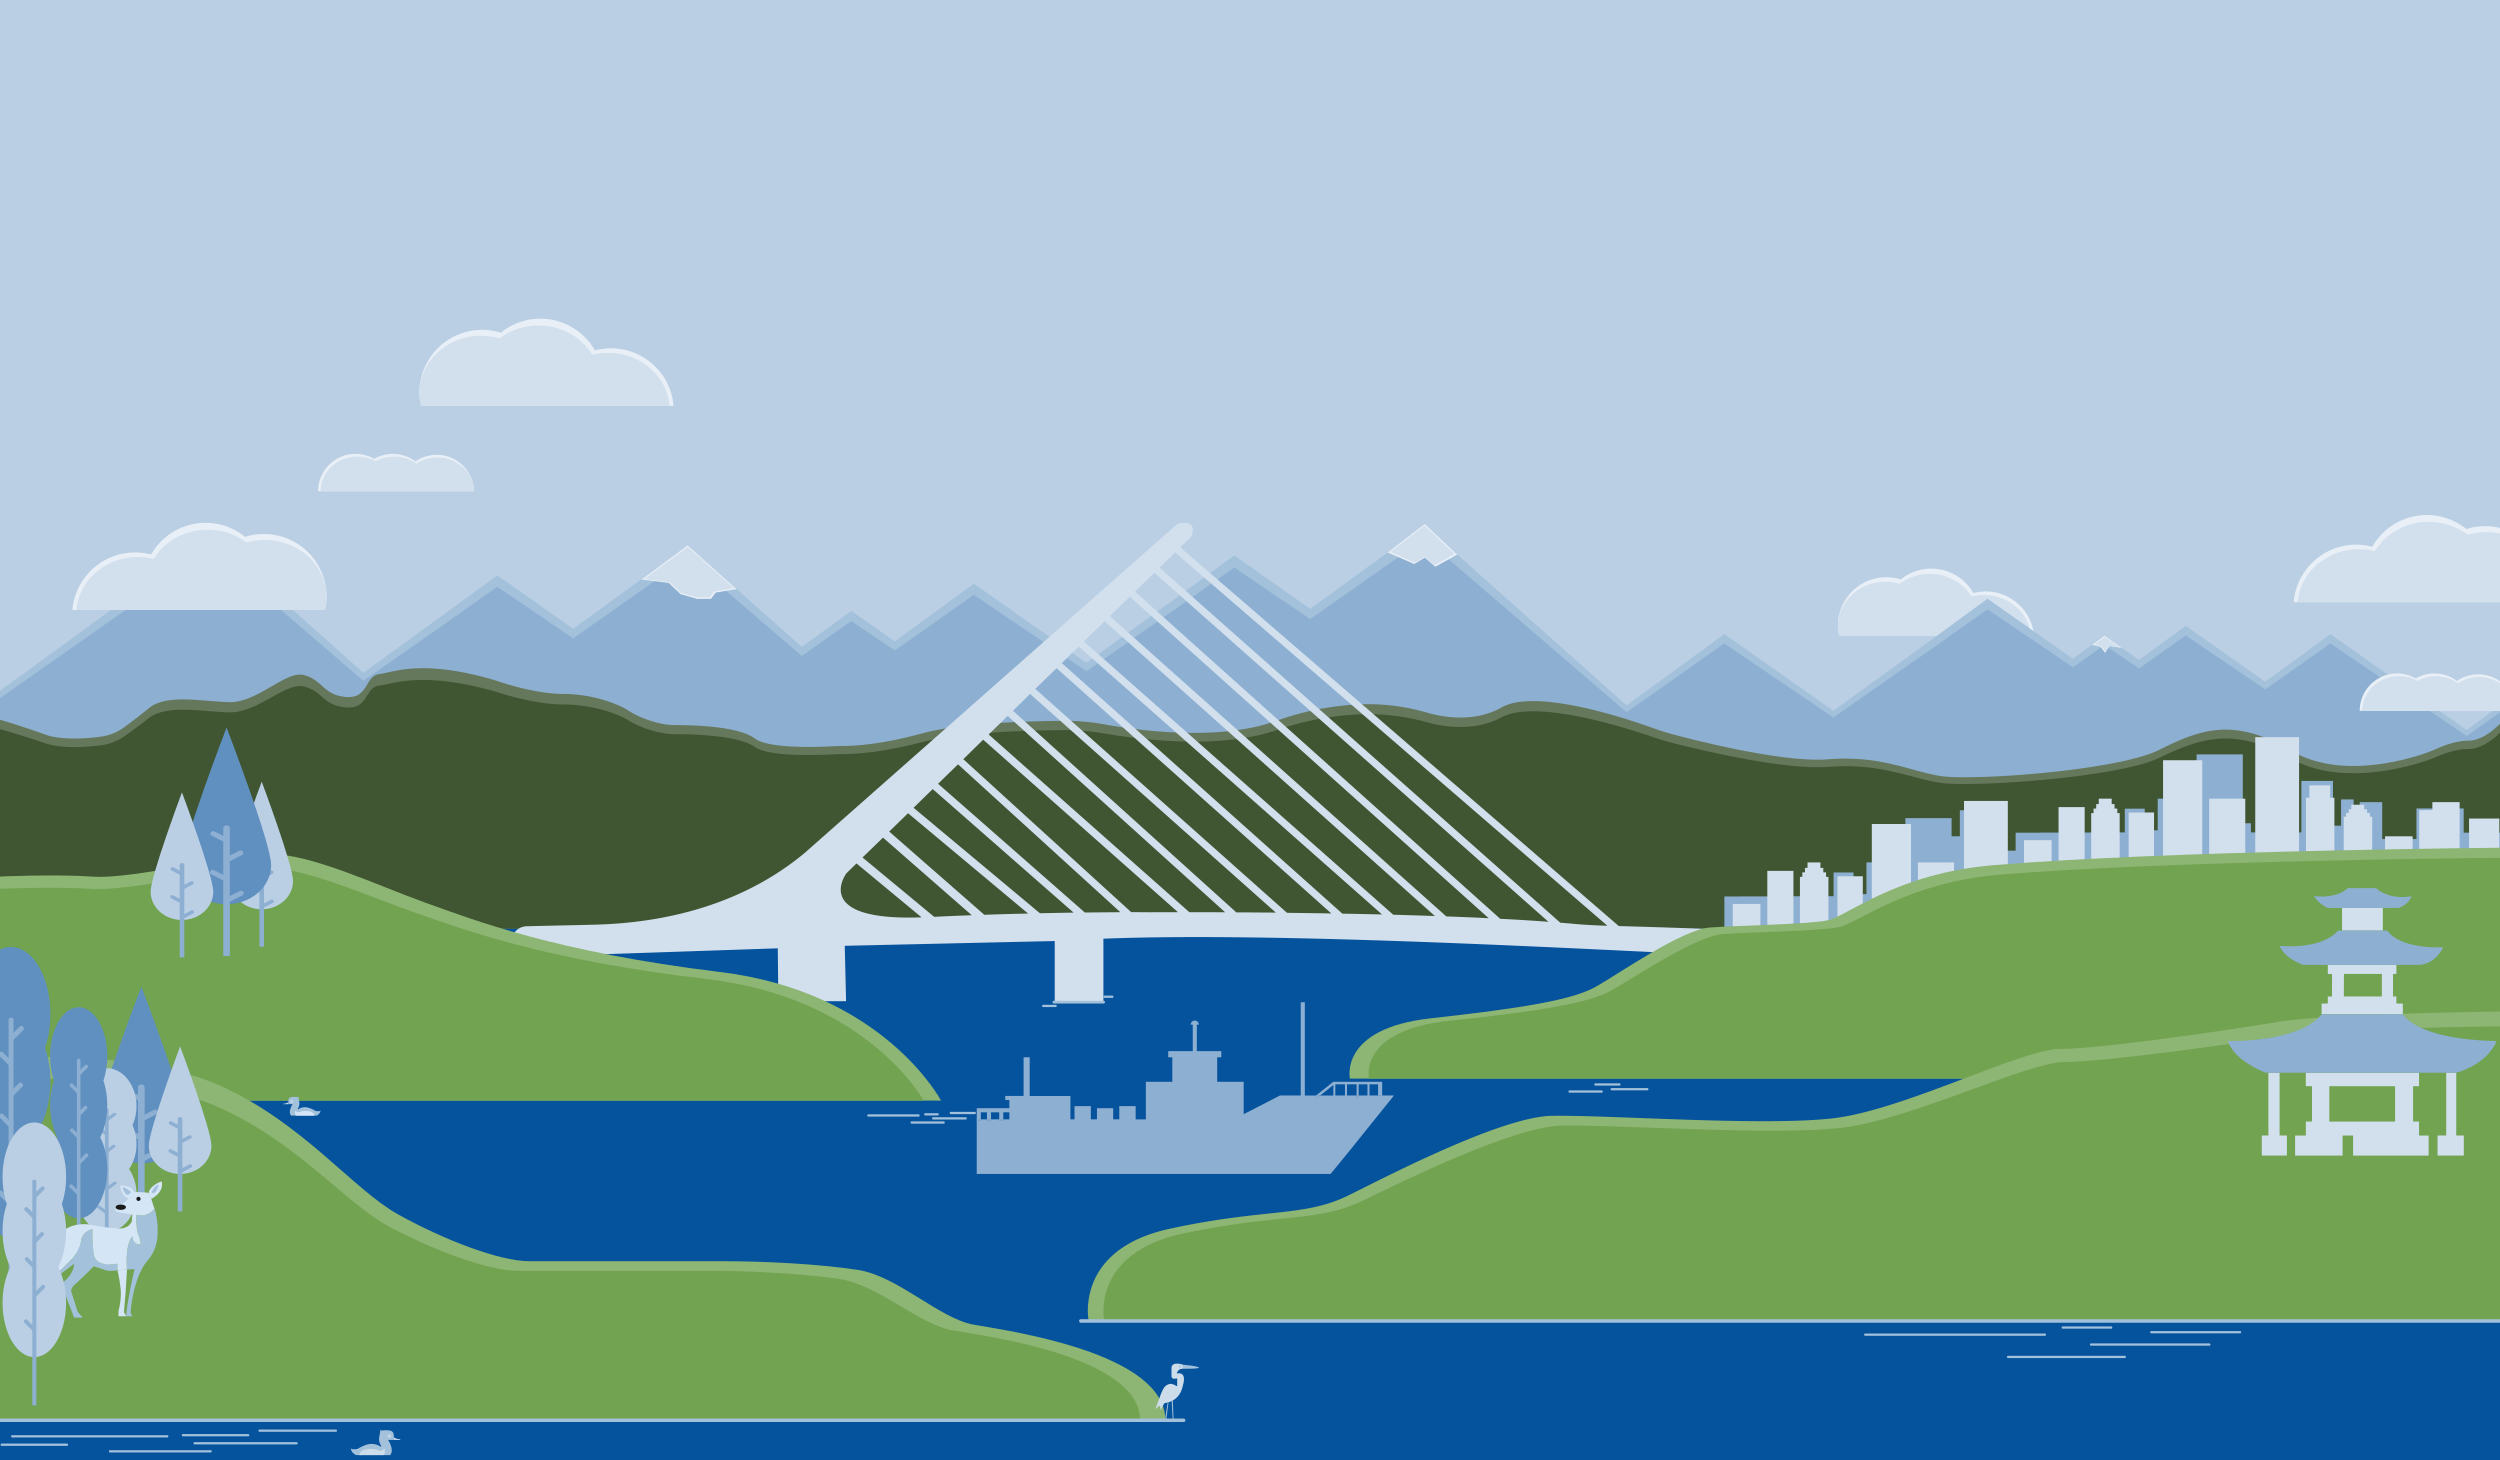 <svg id="Laag_2" data-name="Laag 2" xmlns="http://www.w3.org/2000/svg" viewBox="0 0 2140 1250"><rect x="0" y="0" width="2140" height="1250" fill="#333333" stroke="none"/><defs><style>.cls-1{fill:#05529d;}.cls-2{fill:#bacfe4;}.cls-3{fill:#e8eff6;}.cls-4{fill:#d2dfed;}.cls-5{fill:#c3d1dd;}.cls-6{fill:#bac7d1;}.cls-7{fill:#a3c1db;}.cls-8{fill:#8dafd2;}.cls-9{fill:#66785b;}.cls-10{fill:#405632;}.cls-11{fill:#8db573;}.cls-12{fill:#71a350;}.cls-13{fill:#cddceb;}.cls-14{fill:#6090c0;}.cls-15{fill:#7f3d03;}.cls-16{fill:#d4e5f6;}.cls-17{fill:#1a1a1a;}</style></defs><title>3illustratie</title><rect class="cls-1" y="605.98" width="2143.14" height="644.43"/><rect class="cls-2" width="2144.49" height="690.72"/><path class="cls-3" d="M1574.47,544.3h166.66a41.47,41.47,0,0,0-51.93-36.63A41.44,41.44,0,0,0,1627.08,496a41.46,41.46,0,0,0-53.83,39.53A32.12,32.12,0,0,0,1574.47,544.3Z"/><path class="cls-4" d="M1574.45,544.3h164.12c-1.71-19.62-19.26-35-40.65-35a43.55,43.55,0,0,0-10.49,1.27c-7-11.53-20.27-19.32-35.47-19.32a42.38,42.38,0,0,0-25.7,8.53A43.5,43.5,0,0,0,1614,498c-22.52,0-40.78,17.09-40.78,38.18A28.11,28.11,0,0,0,1574.45,544.3Z"/><polygon class="cls-5" points="587.95 679.47 585.84 679.47 586.66 678.88 587.95 679.47"/><polygon class="cls-5" points="587.95 679.47 585.84 679.47 586.66 678.88 587.95 679.47"/><polygon class="cls-5" points="587.95 679.47 585.84 679.47 586.66 678.88 587.95 679.47"/><polygon class="cls-5" points="587.95 679.47 585.84 679.47 586.66 678.88 587.95 679.47"/><polygon class="cls-6" points="587.95 682.75 585.84 682.75 586.66 682.17 587.95 682.75"/><polygon class="cls-6" points="587.95 682.75 585.84 682.75 586.66 682.17 587.95 682.75"/><polygon class="cls-6" points="587.95 682.75 585.84 682.75 586.66 682.17 587.95 682.75"/><polygon class="cls-6" points="587.95 682.75 585.84 682.75 586.66 682.17 587.95 682.75"/><path class="cls-7" d="M2409.38,773.78,2153.6,594l-42.13,30.84-116.68-82-45.49,33.3L1939,583.51l-68-47.8-40,29.26-29.61-20.82-27,19.75-73.08-51.38-45.49,33.3-86.44,62.62-93.42-65.68-45.48,33.3-38.18,27.65L1219.51,449.89l-98,71.26-65-45.72L1011,508.73l-81,58.69-96.42-67.79-45.48,33.3L765.89,549l-37.21-26.15-42.35,31L588.65,467l-98,71.25-65-45.71-45.48,33.3-69.11,50.06-130.38-116L-156.34,705H261.37l-9.76,7.1H1050.9L1014.08,695h252.28l-38.08,27.58h327.34L1553.7,724h420.87l-68.75,49.8ZM586.66,678.87l1.29.6h-2.11Z"/><path class="cls-8" d="M2409.38,773.78,2153.6,600.19,2111.47,630l-116.68-79.18-45.49,32.14L1939,590.11l-68-46.13-40,28.24-29.61-20.1-27,19.07-73.08-49.6-45.49,32.15-86.44,60.44-93.42-63.4-45.48,32.14-38.18,26.7L1219.51,461.14l-98,68.78-65-44.13L1011,517.94l-81,56.64-96.42-65.43L788.13,541.3l-22.24,15.55L728.68,531.6l-42.35,29.93-97.68-83.89-98,68.78-65-44.13-45.48,32.16-69.11,48.32-130.38-112-337,236.61H261.37l-9.76,6.85H1050.9l-36.82-16.51h252.28l-38.08,26.63h327.34l-1.92,1.34h420.87l-68.75,48.07ZM586.66,682.17l1.29.58h-2.11Z"/><polygon class="cls-3" points="1801.48 544.14 1790.79 552 1798.04 553.73 1801.91 558.79 1805.8 552.98 1816.21 554.56 1801.48 544.14"/><polygon class="cls-4" points="1801.77 545.19 1792.62 551.92 1798.82 553.41 1802.14 557.74 1805.47 552.76 1814.38 554.12 1801.77 545.19"/><polygon class="cls-3" points="1219.56 448.59 1187.88 472.89 1210.62 482.81 1219.56 477.31 1228.62 485.14 1247.32 474.74 1219.56 448.59"/><polygon class="cls-4" points="1219.41 449.96 1190.11 472.44 1211.14 481.62 1219.41 476.53 1227.8 483.78 1245.1 474.15 1219.41 449.96"/><polygon class="cls-3" points="588.64 466.87 549.02 496.09 572.41 498.96 582.6 508.64 596.61 512.62 608.57 512.62 612.69 507.26 630.44 504.25 588.64 466.87"/><polygon class="cls-4" points="588.71 468.2 551.4 495.72 573.42 498.42 583.01 507.54 596.21 511.29 607.47 511.29 611.35 506.24 628.06 503.41 588.71 468.2"/><path class="cls-9" d="M-2.6,615.31s18.67,5.34,40.89,13.34c14.54,5.23,35.56,3.61,48.34,1.87a43.18,43.18,0,0,0,19.73-8c5.49-4,13-9.73,20.82-16.14,15.11-12.44,43.56-6.22,68.45-5.33s48.89-27.56,64.89-23.11,16,16.89,35.55,18.67,16.09-18,28.45-19.56,34.64-12.35,92.56,3.35c3.44.93,6.84,2,10.22,3.08C436.05,586.41,461,594,481.85,594c25.78,0,48,8.89,56,14.22s24.89,12.45,40,12.45,54.23.88,68.45,11.55c11.3,8.48,50.12,7.41,65.58,6.62,3.5-.18,7-.3,10.51-.31,8.93,0,32.21-1.2,67-10.75,32.41-8.9,90.7-10.53,121.32-10.73a186.38,186.38,0,0,1,34.65,3c29.68,5.38,98.27,14.69,147.15-3A243.63,243.63,0,0,1,1162.22,603a180.27,180.27,0,0,1,59.27,7c15,4.3,41,8.46,63.93-4.47,28.86-16.27,104.52,8.72,129.08,17.55q9.81,3.52,19.92,6.18c27.41,7.19,94.59,23.51,130.11,20.72,45.34-3.56,69.34,9.78,96,14.22s152-4.44,187.56-22.22,64-28.45,113.78.89c38.65,22.77,90.7,9.64,112,2.64a131.84,131.84,0,0,0,12.89-5c5.18-2.32,15.91-6.49,26.18-6.49,14.23,0,27.56-15.11,27.56-15.11v176H-2.6Z"/><path class="cls-10" d="M-2.6,623.37s18.67,5.09,40.89,12.73c14.54,5,35.56,3.46,48.34,1.8a44.37,44.37,0,0,0,19.73-7.61c5.49-3.84,13-9.29,20.82-15.41,15.11-11.89,43.56-5.94,68.45-5.1s48.89-26.32,64.89-22.07,16,16.13,35.55,17.83,16.09-17.24,28.45-18.68,34.64-11.79,92.56,3.2c3.44.89,6.84,1.88,10.22,2.94,8.75,2.76,33.69,10,54.55,10,25.78,0,48,8.49,56,13.59s24.89,11.88,40,11.88,54.23.85,68.45,11c11.3,8.1,50.12,7.08,65.58,6.32,3.5-.17,7-.28,10.51-.29,8.93,0,32.21-1.15,67-10.28,32.41-8.49,90.7-10,121.32-10.24a195.19,195.19,0,0,1,34.65,2.88c29.68,5.14,98.27,14,147.15-2.82a253.49,253.49,0,0,1,69.69-13.48,188.41,188.41,0,0,1,59.27,6.7c15,4.11,41,8.08,63.93-4.26,28.86-15.55,104.52,8.32,129.08,16.76q9.81,3.38,19.92,5.9c27.41,6.87,94.59,22.45,130.11,19.79,45.34-3.4,69.34,9.34,96,13.58s152-4.24,187.56-21.22,64-27.17,113.78.85c38.65,21.75,90.7,9.21,112,2.52,4.39-1.38,8.68-3,12.89-4.81,5.18-2.22,15.91-6.2,26.18-6.2,14.23,0,27.56-14.44,27.56-14.44V794.87H-2.6Z"/><path class="cls-4" d="M1520.51,804.09l-.18-.36a10.63,10.63,0,0,0-8.1-5.56c-16.41-2.2-92-4.5-126.54-5.46L1010.34,468.54l9.27-9c6.75-16.39-11.64-11.23-11.64-11.23L688.45,730.42c-51.06,42.3-115.48,59.66-180.51,61.14l-56.89,1.29a13.82,13.82,0,0,0-13.15,17.2,28,28,0,0,0,1.73,4.63,7.78,7.78,0,0,0,7.41,4.5l218.75-7.42.46,45.28h58l-1.15-47.43,179.75-4.08V857h41.67V803.5l.74,0c133.55-5.25,354.55,6,478.53,11.93l.7,41.65h50.6l-1.51-39.12c16.91.93,29.45,1.67,36.23,2.11C1518.37,820.55,1524.4,811.67,1520.51,804.09ZM724.66,747.4l8.5-8.29,55.69,46.13C693.13,788.73,724.66,747.4,724.66,747.4Zm75,37.41L738.31,734l17.53-17,76,66.45C821.34,783.78,810.58,784.27,799.62,784.81Zm42.92-1.75-81.42-71.24,16.12-15.71L880.08,782C868.17,782.24,855.59,782.59,842.54,783.06Zm47.6-1.32L782,691.45l16.4-16L919,781.2C910,781.35,900.38,781.51,890.14,781.74Zm38.45-.63L803,670.9l17.07-16.62L959,780.84C950.63,780.9,940.39,781,928.59,781.11Zm54.69-.23s-5.33-.06-15-.08L824.6,649.86l17-16.68,166.79,147.67C992.57,780.85,983.28,780.88,983.28,780.88Zm34.76-.06L846.28,628.7l16.3-15.89L1048.71,780.9C1037.26,780.85,1026.9,780.85,1018,780.82Zm40.19.16L867.09,608.4,881.75,594l210.34,187.18C1080.11,781.14,1068.79,781,1058.23,781Zm43.4.39L886.2,589.69,904.43,572l235.19,209.93C1126.55,781.7,1113.85,781.51,1101.63,781.37Zm47.4.72L908.88,567.6l14.54-14.17L1183,782.76C1171.57,782.53,1160.24,782.26,1149,782.09Zm43.58.93L927.82,549.08l17.75-17.3,282.71,252.35C1216.47,783.67,1204.54,783.35,1192.61,783Zm45.39,1.43-288-257,17.05-16.69L1274.33,786C1262.52,785.38,1250.35,784.88,1238,784.45Zm46.17,2.06L971.54,506.45l16.59-16.19,337.32,298.79C1312.49,788.09,1298.63,787.2,1284.17,786.51Zm86.59,5.76c-8.21-.29-16.37-.76-24.6-1.54-3.42-.34-7-.61-10.57-.9L992.52,485.9l13.42-13,370,319.55C1373.82,792.38,1372,792.3,1370.76,792.27Z"/><path class="cls-11" d="M-2.6,942.14H805.54S756.59,849,616.15,832s-211.07-44.66-252-59.29-98.72-42.35-134-41.58S113,752.72,80.06,750.41s-82.66,0-82.66,0Z"/><path class="cls-12" d="M-2.6,942.14H790.66s-48-88.07-185.91-104.08S397.58,795.85,357.4,782s-96.89-40-131.55-39.3-115,20.38-147.31,18.2-81.14,0-81.14,0Z"/><path class="cls-11" d="M997.53,1215.76l-21.59-.54-187.42-4.67L-2.6,1215.76V905.45s119.79-8.19,190.92,23.81,113.55,88.56,152.24,110.14,86.72,40.18,112.3,40.18H618.2c35.56,0,81.73,2.23,116,7.44s69.88,41.67,99.2,46.88S997.53,1157.71,997.53,1215.76Z"/><path class="cls-12" d="M975.94,1215.22l-220.25.54H-2.6V924.19s117.2-7.69,186.8,22.37,111.1,83.21,149,103.48S418,1087.8,443,1087.8H604.8c34.79,0,80,2.1,113.54,7s68.38,39.15,97.06,44S975.09,1161.11,975.94,1215.22Z"/><polygon class="cls-8" points="2144.86 712.79 2144.86 730.72 1725.38 741.43 1725.38 750.08 1670.55 750.08 1670.55 759.3 1677.48 759.3 1677.48 767.13 1718.69 767.13 1718.69 789.83 1681.2 790.79 1672.65 791.01 1641.74 791.8 1635.82 791.95 1602.27 792.8 1594.56 793 1572.86 793.55 1565.14 793.75 1540.75 794.37 1535.19 794.51 1512.83 795.09 1506.9 795.24 1483.22 795.84 1476.07 796.03 1476.07 767.38 1512.83 767.29 1535.19 767.22 1540.75 767.21 1565.14 767.14 1569.54 767.13 1569.54 746.81 1586.6 746.81 1586.6 765.37 1597.69 765.37 1597.69 738.24 1614 738.24 1614 759.47 1631 759.47 1631 700.33 1670.55 700.33 1670.55 715.87 1677.64 715.87 1677.64 693.59 1707.14 693.59 1707.14 728.17 1725.38 728.17 1725.38 712.79 1818.84 712.54 1818.84 692.22 1835.9 692.22 1835.9 710.78 1847 710.78 1847 683.64 1863.3 683.64 1863.3 704.88 1880.3 704.88 1880.3 645.74 1919.84 645.74 1919.84 704.7 1926.78 704.7 1926.78 712.54 1969.97 712.54 1969.97 668.46 1997.03 668.46 1997.03 706.79 2003.96 706.79 2003.96 684.31 2014.71 684.31 2014.71 704.9 2019.92 704.9 2019.92 686.62 2039.17 686.62 2039.17 718.23 2068.49 718.23 2068.49 692.05 2108.89 692.05 2108.89 712.79 2144.86 712.79"/><rect class="cls-4" x="1732.53" y="719.16" width="23.68" height="36.83"/><rect class="cls-4" x="1762.12" y="690.88" width="22.36" height="65.11"/><rect class="cls-4" x="1822.16" y="695.49" width="21.7" height="55.25"/><rect class="cls-4" x="1851.57" y="650.76" width="33.54" height="99.97"/><rect class="cls-4" x="1891.04" y="683.65" width="30.91" height="64.46"/><rect class="cls-4" x="1930.5" y="631.03" width="37.49" height="106.55"/><polygon class="cls-4" points="1998.24 682.85 1998.24 737.58 1973.91 737.58 1973.91 682.85 1976.84 682.85 1976.84 672.23 1994.65 672.23 1994.65 682.85 1998.24 682.85"/><polygon class="cls-4" points="2030.62 699.1 2030.62 736.72 2006.23 736.72 2006.23 699.1 2008.24 699.1 2008.24 695.9 2010.53 695.9 2010.53 692.72 2012.72 692.72 2012.72 688.86 2023.78 688.86 2023.78 692.72 2026.23 692.72 2026.23 695.9 2028.61 695.9 2028.61 699.1 2030.62 699.1"/><polygon class="cls-4" points="1814.44 696.01 1814.44 741.43 1790.05 741.43 1790.05 696.01 1792.07 696.01 1792.07 692.14 1794.35 692.14 1794.35 688.3 1796.55 688.3 1796.55 683.65 1807.6 683.65 1807.6 688.3 1810.05 688.3 1810.05 692.14 1812.42 692.14 1812.42 696.01 1814.44 696.01"/><rect class="cls-4" x="2041.59" y="715.87" width="23.6" height="18.68"/><polygon class="cls-4" points="2070.83 693.61 2070.83 734.93 2105.45 734.93 2105.45 686.62 2082.11 686.62 2082.11 693.41 2070.83 693.61"/><rect class="cls-4" x="2113.49" y="700.67" width="25.93" height="33.88"/><rect class="cls-4" x="1483.22" y="773.75" width="23.68" height="36.83"/><rect class="cls-4" x="1512.82" y="745.47" width="22.36" height="65.11"/><rect class="cls-4" x="1572.85" y="750.08" width="21.7" height="55.25"/><rect class="cls-4" x="1602.27" y="705.35" width="33.54" height="99.97"/><rect class="cls-4" x="1641.73" y="738.24" width="30.91" height="64.46"/><rect class="cls-4" x="1681.2" y="685.62" width="37.49" height="106.55"/><polygon class="cls-4" points="1565.14 750.6 1565.14 796.02 1540.74 796.02 1540.74 750.6 1542.76 750.6 1542.76 746.73 1545.05 746.73 1545.05 742.89 1547.24 742.89 1547.24 738.24 1558.29 738.24 1558.29 742.89 1560.75 742.89 1560.75 746.73 1563.12 746.73 1563.12 750.6 1565.14 750.6"/><path class="cls-11" d="M1706.13,740.61c150-12.64,438.73-15,438.73-15V923.27H1155.52s-9.61-42.83,69-51.57,121.48-15.73,141.58-27.09,73.42-48.94,97.89-50.69,83.9-2.62,100.5-6.12S1623.1,747.6,1706.13,740.61Z"/><path class="cls-12" d="M1713.39,748.57c147.56-12.09,431.47-14.32,431.47-14.32v189h-973s-9.46-41,67.9-49.32S1359.26,858.9,1379,848s72.2-46.81,96.27-48.48,82.51-2.51,98.84-5.86S1631.73,755.25,1713.39,748.57Z"/><path class="cls-11" d="M2144.86,865.83l-.69,249.28-.05,15.63H931.91a55.34,55.34,0,0,1-.34-15.63c2-19.33,14.17-51.16,69.54-63.25,81.86-17.86,115.35-9.67,154-29s131.72-67.11,173.39-67.72c51.34-.74,178.59,8.93,239.61,2.24s162.23-59.54,195.71-59.54,141.39-15.62,186-23.07S2144.86,865.83,2144.86,865.83Z"/><path class="cls-12" d="M2144.13,1130.74H945.26s-12.51-58.11,68.44-75.11,114.07-9.21,152.34-27.64,130.27-63.91,171.48-64.48c50.78-.71,176.63,8.5,237,2.12S1734.94,909,1768.06,909s139.83-14.88,184-22,192.82-8.5,192.82-8.5Z"/><rect class="cls-7" x="923.72" y="1129.25" width="1227.09" height="2.98" rx="1.33"/><rect class="cls-7" x="900.96" y="856.67" width="44.89" height="2.34" rx="1.05"/><rect class="cls-7" x="1595.65" y="1141.5" width="155.76" height="1.95" rx="0.87"/><rect class="cls-7" x="1717.91" y="1160.54" width="101.88" height="1.95" rx="0.87"/><rect class="cls-7" x="1788.96" y="1149.97" width="103.21" height="1.95" rx="0.87"/><rect class="cls-7" x="1840.57" y="1139.39" width="77.88" height="1.95" rx="0.87"/><rect class="cls-7" x="1764.72" y="1135.4" width="43.42" height="1.95" rx="0.87"/><rect class="cls-7" x="9.49" y="1228.53" width="134.63" height="1.95" rx="0.87"/><rect class="cls-7" x="93.18" y="1241.35" width="88.06" height="1.95" rx="0.87"/><rect class="cls-7" x="165.63" y="1234.45" width="89.21" height="1.95" rx="0.87"/><rect class="cls-7" x="221.18" y="1223.66" width="67.32" height="1.95" rx="0.87"/><rect class="cls-7" x="155.62" y="1227.55" width="57.79" height="1.95" rx="0.87"/><rect class="cls-7" x="0.49" y="1235.69" width="57.79" height="1.95" rx="0.87"/><rect class="cls-7" x="742.33" y="953.87" width="44.89" height="1.95" rx="0.87"/><rect class="cls-7" x="779.38" y="959.89" width="29.37" height="1.95" rx="0.87"/><rect class="cls-7" x="797.82" y="956.39" width="29.75" height="1.95" rx="0.87"/><rect class="cls-7" x="812.92" y="951.75" width="22.45" height="1.95" rx="0.87"/><rect class="cls-7" x="1342.61" y="933.36" width="29.37" height="1.95" rx="0.87"/><rect class="cls-7" x="1378.62" y="931.4" width="32.47" height="1.95" rx="0.87"/><rect class="cls-7" x="1364.75" y="927.33" width="22.45" height="1.95" rx="0.87"/><rect class="cls-7" x="791.06" y="952.89" width="12.52" height="1.95" rx="0.87"/><rect class="cls-7" x="892.05" y="860.12" width="12.52" height="1.95" rx="0.87"/><path class="cls-7" d="M944.56,852.22h7.69a.87.87,0,0,1,.87.87v.2a.87.87,0,0,1-.87.87h-7.69a0,0,0,0,1,0,0v-2A0,0,0,0,1,944.56,852.22Z"/><path class="cls-3" d="M278,522.18v0H62a53.73,53.73,0,0,1,67.3-47.47,53.69,53.69,0,0,1,80.51-15.17,53.73,53.73,0,0,1,69.77,51.22A41.59,41.59,0,0,1,278,522.18Z"/><path class="cls-4" d="M278.05,522.18v0H65.36c2.21-25.43,25-45.41,52.68-45.41a56.2,56.2,0,0,1,13.59,1.65c9.09-14.95,26.27-25,46-25a54.94,54.94,0,0,1,33.31,11.06,56.1,56.1,0,0,1,15.84-2.25c29.2,0,52.86,22.15,52.86,49.48A36.52,36.52,0,0,1,278.05,522.18Z"/><path class="cls-3" d="M360.55,347.42v0h216a53.73,53.73,0,0,0-67.3-47.47,53.69,53.69,0,0,0-80.51-15.17A53.72,53.72,0,0,0,359,336,41.9,41.9,0,0,0,360.55,347.42Z"/><path class="cls-4" d="M360.53,347.42v0H573.21C571,322,548.25,302,520.53,302a56.76,56.76,0,0,0-13.59,1.65c-9.09-14.95-26.27-25-46-25a54.9,54.9,0,0,0-33.31,11.06,56.1,56.1,0,0,0-15.84-2.26c-29.19,0-52.85,22.15-52.85,49.48A36.13,36.13,0,0,0,360.53,347.42Z"/><path class="cls-3" d="M405.79,420.54H272.28a32,32,0,0,1,48-27.74A32.07,32.07,0,0,1,355.6,395a32,32,0,0,1,50.19,25.58Z"/><path class="cls-4" d="M405.79,420.54H274.51c0-16.39,14.1-29.68,31.49-29.68a32.89,32.89,0,0,1,15.75,4,33.09,33.09,0,0,1,34.69,2,32.64,32.64,0,0,1,17.87-5.24C391.44,391.6,405.37,404.49,405.79,420.54Z"/><path class="cls-3" d="M2179.38,515.5v0h-216a53.73,53.73,0,0,1,67.3-47.47,53.69,53.69,0,0,1,80.51-15.17A53.73,53.73,0,0,1,2181,504.07,41.52,41.52,0,0,1,2179.38,515.5Z"/><path class="cls-4" d="M2179.41,515.5v0H1966.72c2.21-25.43,25-45.41,52.68-45.41a56.7,56.7,0,0,1,13.59,1.65c9.09-15,26.27-25,46-25a54.88,54.88,0,0,1,33.31,11.06,56.1,56.1,0,0,1,15.84-2.26c29.2,0,52.86,22.15,52.86,49.48A36.47,36.47,0,0,1,2179.41,515.5Z"/><path class="cls-3" d="M2153.42,608.49H2019.9a32,32,0,0,1,48-27.74,32,32,0,0,1,35.28,2.17,32,32,0,0,1,50.2,25.57Z"/><path class="cls-4" d="M2153.42,608.49H2022.13c0-16.38,14.1-29.67,31.5-29.67a32.88,32.88,0,0,1,15.74,4,33.12,33.12,0,0,1,34.69,2,32.72,32.72,0,0,1,17.87-5.24C2139.07,579.55,2153,592.45,2153.42,608.49Z"/><path class="cls-13" d="M405.8,420.54v.79c0-.26,0-.53,0-.79Z"/><rect class="cls-4" x="2004.8" y="777.22" width="34.89" height="19.38"/><path class="cls-4" d="M2051.31,859V853h-2.88V833.71h2.88V826h-58.7v7.76h3.65l-.09,19.27h-3.56V859h-5.33v9.18h69.55V859Zm-44.89-25.33h32.44V853h-32.53Z"/><path class="cls-4" d="M2070.7,972V960.05h-5.08V929.77h5.08V918.24h-96.91v11.53h5.28v30.28h-5.27V972h-9.19v17.17h40.64V972h9v17.17h64.67V972Zm-76.78-11.93V929.77h56.27v30.28Z"/><polygon class="cls-4" points="1957.58 971.97 1957.58 989.16 1936.09 989.16 1936.09 971.97 1941.75 971.97 1941.75 918.24 1951.33 918.24 1951.33 971.97 1957.58 971.97"/><polygon class="cls-4" points="2109 971.97 2109 989.16 2086.53 989.16 2086.53 971.97 2093.95 971.97 2093.95 918.24 2102.55 918.24 2102.55 971.97 2109 971.97"/><path class="cls-8" d="M2009.74,760.25H2034s9.67,10.25,30.17,7c0,0-1.76,7-11.13,9.94h-60.42A28.28,28.28,0,0,1,1980.7,767S1999.26,769.91,2009.74,760.25Z"/><path class="cls-8" d="M2001.34,796.6h42.3s8.22,15.48,47.75,14.31c0,0-6.23,14.27-20.69,15h-99.08s-15.4-4.79-20.3-16.21C1951.32,809.74,1987.14,813.34,2001.34,796.6Z"/><path class="cls-8" d="M1907.19,891.15s60.94,1.58,80.08-22.93h69.56s10.84,21.51,80.24,22.95c0,0-6.37,19-34.52,27.07H1939.4S1912.46,908.43,1907.19,891.15Z"/><rect class="cls-8" x="836.08" y="958.15" width="3.49" height="0.94"/><rect class="cls-8" x="844.8" y="958.15" width="3.49" height="0.94"/><rect class="cls-8" x="855.26" y="958.15" width="3.49" height="0.94"/><polygon class="cls-8" points="1129.96 937.7 1127.13 939.95 1125.8 938.26 1126.51 937.7 1129.96 937.7"/><rect class="cls-8" x="1161.29" y="937.7" width="1.74" height="1.52"/><rect class="cls-8" x="1170.58" y="937.7" width="1.75" height="0.48"/><rect class="cls-8" x="1179.68" y="937.7" width="3.49" height="0.46"/><rect class="cls-8" x="855.26" y="958.15" width="3.49" height="0.94"/><rect class="cls-8" x="844.8" y="958.15" width="3.49" height="0.94"/><rect class="cls-8" x="836.08" y="958.15" width="3.49" height="0.94"/><path class="cls-8" d="M1183.17,937.7v.46h-3.49v-.46h-7.35v.47h-1.75v-.47H1163v1.52h-1.74V937.7h-8.24v-9.5h8.24v9.5H1163v-9.5h7.55v9.5h1.75v-9.5h7.35v9.5h3.49V926h-41.86l-14.8,11.75H1130l11.35-9v9H1130l-2.83,2.25-1.33-1.69.71-.56h-9.62V857.93h-3.49V937.7h-17.72l-31.12,16.06V926h-22.67V905h3.49v-5.24h-20.93V877.11h1.74a3.49,3.49,0,0,0-7,0H1021v22.67H1000V905h3.49V926H980.85v32.2h-8.73V946.87h-14v11.28h-5.23v-9.53H939v9.53h-5.23V946.87h-14v11.28h-3.49v-20H881.43V905H876.2v33.14H860.5v3.48H864v7h-27.9v9.53h3.49v-6h5.23v6h3.49v-6h7v6h3.49v-6H864v6h-5.23v.93h-3.49v-.93h-7v.93H844.8v-.93h-5.23v.93h-3.49v45.8H1139l16.13-19.72,38.14-47.46Zm-40.12,0v-9.5h8.25v9.5Z"/><rect class="cls-8" x="1179.68" y="937.7" width="3.49" height="0.46"/><rect class="cls-8" x="1170.58" y="937.7" width="1.75" height="0.48"/><rect class="cls-8" x="1161.29" y="937.7" width="1.74" height="1.52"/><polygon class="cls-8" points="1129.96 937.7 1127.13 939.95 1125.8 938.26 1126.51 937.7 1129.96 937.7"/><path class="cls-14" d="M43.13,925.78c0,14.52-3.14,27.78-8.33,37.91,5.19,10.13,8.33,23.39,8.33,37.92,0,31.79-15.06,57.57-33.64,57.57s-33.65-25.78-33.65-57.57c0-14.53,3.14-27.79,8.33-37.92-5.19-10.13-8.33-23.39-8.33-37.91A90.61,90.61,0,0,1-19.66,897a90.61,90.61,0,0,1-4.5-28.79c0-31.79,15.06-57.57,33.65-57.57s33.64,25.78,33.64,57.57A90.61,90.61,0,0,1,38.63,897,90.61,90.61,0,0,1,43.13,925.78Z"/><path class="cls-8" d="M9.27,871.19h.44a1.89,1.89,0,0,1,1.89,1.89v237.25a0,0,0,0,1,0,0H7.37a0,0,0,0,1,0,0V873.08A1.89,1.89,0,0,1,9.27,871.19Z"/><path class="cls-8" d="M14.47,876.85h.44a1.89,1.89,0,0,1,1.89,1.89v12.42a0,0,0,0,1,0,0H12.57a0,0,0,0,1,0,0V878.74A1.89,1.89,0,0,1,14.47,876.85Z" transform="translate(629.39 248.53) rotate(45)"/><path class="cls-8" d="M13.71,925.34h.44A1.89,1.89,0,0,1,16,927.24v12.42a0,0,0,0,1,0,0H11.81a0,0,0,0,1,0,0V927.24A1.89,1.89,0,0,1,13.71,925.34Z" transform="translate(663.46 263.27) rotate(45)"/><path class="cls-8" d="M14.91,981.26h.44a1.89,1.89,0,0,1,1.89,1.89v12.42a0,0,0,0,1,0,0H13a0,0,0,0,1,0,0V983.16A1.89,1.89,0,0,1,14.91,981.26Z" transform="translate(703.35 278.8) rotate(45)"/><path class="cls-8" d="M2.93,951.84H7.16a0,0,0,0,1,0,0v12.42a1.89,1.89,0,0,1-1.89,1.89H4.82a1.89,1.89,0,0,1-1.89-1.89V951.84a0,0,0,0,1,0,0Z" transform="translate(686.72 1633.54) rotate(135)"/><path class="cls-8" d="M2.05,1017.75H6.28a0,0,0,0,1,0,0v12.42a1.89,1.89,0,0,1-1.89,1.89H3.95a1.89,1.89,0,0,1-1.89-1.89v-12.42A0,0,0,0,1,2.05,1017.75Z" transform="translate(731.83 1746.68) rotate(135)"/><path class="cls-8" d="M2.49,898.85H6.72a0,0,0,0,1,0,0v12.42a1.89,1.89,0,0,1-1.89,1.89H4.38a1.89,1.89,0,0,1-1.89-1.89V898.85a0,0,0,0,1,0,0Z" transform="translate(648.5 1543.39) rotate(135)"/><path class="cls-2" d="M250.85,754.11c0,13.39-12,24.25-26.82,24.25s-26.81-10.86-26.81-24.25,26.81-85,26.81-85S250.85,740.71,250.85,754.11Z"/><path class="cls-8" d="M223.83,729.63h.41A1.77,1.77,0,0,1,226,731.4v79a0,0,0,0,1,0,0h-3.95a0,0,0,0,1,0,0v-79a1.77,1.77,0,0,1,1.77-1.77Z"/><path class="cls-8" d="M225,737.64l-1.66,2.61L215.19,736a1.44,1.44,0,0,1-.61-2.06h0a1.78,1.78,0,0,1,2.28-.55Z"/><path class="cls-8" d="M224.67,761.53,223,764.14l-8.11-4.24a1.42,1.42,0,0,1-.61-2h0a1.77,1.77,0,0,1,2.27-.56Z"/><path class="cls-8" d="M223.47,749.59l1.66,2.6,8.12-4.23a1.43,1.43,0,0,0,.61-2.06h0a1.76,1.76,0,0,0-2.27-.55Z"/><path class="cls-8" d="M223.78,774.47l1.66,2.6,8.11-4.23a1.43,1.43,0,0,0,.61-2.06h0a1.75,1.75,0,0,0-2.27-.55Z"/><path class="cls-14" d="M232.1,740.44C232.1,759,215,774,193.93,774s-38.18-15-38.18-33.58,38.18-117.63,38.18-117.63S232.1,721.9,232.1,740.44Z"/><path class="cls-8" d="M193.64,706.56h.59a2.52,2.52,0,0,1,2.52,2.52V818.41a0,0,0,0,1,0,0h-5.62a0,0,0,0,1,0,0V709.08A2.52,2.52,0,0,1,193.64,706.56Z"/><path class="cls-8" d="M195.27,717.65l-2.37,3.6-11.56-5.86a2,2,0,0,1-.86-2.85h0a2.54,2.54,0,0,1,3.23-.76Z"/><path class="cls-8" d="M194.83,750.73l-2.37,3.6-11.55-5.86a2,2,0,0,1-.87-2.85h0a2.55,2.55,0,0,1,3.24-.76Z"/><path class="cls-8" d="M193.13,734.19l2.37,3.6,11.55-5.86a2,2,0,0,0,.87-2.85h0a2.55,2.55,0,0,0-3.24-.76Z"/><path class="cls-8" d="M193.56,768.63l2.37,3.61,11.56-5.87a1.94,1.94,0,0,0,.86-2.84h0a2.54,2.54,0,0,0-3.23-.76Z"/><path class="cls-14" d="M159.14,962.21c0,18.55-17.09,33.58-38.18,33.58s-38.17-15-38.17-33.58S121,844.58,121,844.58,159.14,943.67,159.14,962.21Z"/><path class="cls-8" d="M120.67,928.33h.59a2.52,2.52,0,0,1,2.52,2.52v109.33a0,0,0,0,1,0,0h-5.62a0,0,0,0,1,0,0V930.85a2.52,2.52,0,0,1,2.52-2.52Z"/><path class="cls-8" d="M122.3,939.42,119.93,943l-11.55-5.87a2,2,0,0,1-.87-2.85h0a2.56,2.56,0,0,1,3.24-.76Z"/><path class="cls-8" d="M121.87,972.5l-2.37,3.61-11.56-5.87a2,2,0,0,1-.86-2.85h0a2.55,2.55,0,0,1,3.23-.76Z"/><path class="cls-8" d="M120.16,956l2.37,3.61,11.56-5.87a2,2,0,0,0,.86-2.85h0a2.55,2.55,0,0,0-3.23-.76Z"/><path class="cls-8" d="M120.6,990.4,123,994l11.55-5.86a2,2,0,0,0,.87-2.85h0a2.55,2.55,0,0,0-3.24-.76Z"/><path class="cls-2" d="M182.57,763.25c0,13.4-12,24.25-26.82,24.25s-26.81-10.85-26.81-24.25,26.81-85,26.81-85S182.57,749.86,182.57,763.25Z"/><path class="cls-8" d="M155.55,738.78H156a1.77,1.77,0,0,1,1.77,1.77v79a0,0,0,0,1,0,0h-3.95a0,0,0,0,1,0,0v-79A1.77,1.77,0,0,1,155.55,738.78Z"/><path class="cls-8" d="M156.69,746.79l-1.66,2.6-8.12-4.23a1.45,1.45,0,0,1-.61-2.06h0a1.77,1.77,0,0,1,2.28-.55Z"/><path class="cls-8" d="M156.39,770.68l-1.67,2.61-8.11-4.24A1.43,1.43,0,0,1,146,767h0a1.77,1.77,0,0,1,2.27-.55Z"/><path class="cls-8" d="M155.19,758.73l1.67,2.61L165,757.1a1.42,1.42,0,0,0,.61-2.05h0a1.77,1.77,0,0,0-2.27-.56Z"/><path class="cls-8" d="M155.5,783.61l1.66,2.61,8.12-4.24a1.42,1.42,0,0,0,.6-2.05h0a1.76,1.76,0,0,0-2.27-.56Z"/><path class="cls-2" d="M181,980.68c0,13.39-12,24.25-26.81,24.25s-26.82-10.86-26.82-24.25,26.82-85,26.82-85S181,967.28,181,980.68Z"/><path class="cls-8" d="M153.94,956.2h.41a1.77,1.77,0,0,1,1.77,1.77v79a0,0,0,0,1,0,0h-3.95a0,0,0,0,1,0,0V958a1.77,1.77,0,0,1,1.77-1.77Z"/><path class="cls-8" d="M155.09,964.21l-1.67,2.61-8.11-4.24a1.43,1.43,0,0,1-.61-2.06h0A1.76,1.76,0,0,1,147,960Z"/><path class="cls-8" d="M154.78,988.1l-1.66,2.61L145,986.47a1.43,1.43,0,0,1-.61-2.05h0a1.78,1.78,0,0,1,2.28-.56Z"/><path class="cls-8" d="M153.59,976.16l1.66,2.6,8.11-4.24a1.42,1.42,0,0,0,.61-2h0a1.75,1.75,0,0,0-2.27-.55Z"/><path class="cls-8" d="M153.89,1001l1.66,2.6,8.12-4.24a1.43,1.43,0,0,0,.61-2h0a1.77,1.77,0,0,0-2.28-.55Z"/><path class="cls-2" d="M116.81,979.34a37.89,37.89,0,0,1-6.29,21.38,37.85,37.85,0,0,1,6.29,21.37c0,17.93-11.39,32.46-25.44,32.46S65.94,1040,65.94,1022.09a37.85,37.85,0,0,1,6.29-21.37,37.89,37.89,0,0,1-6.29-21.38,39.28,39.28,0,0,1,3.4-16.23,39.28,39.28,0,0,1-3.4-16.23c0-17.92,11.38-32.46,25.43-32.46s25.44,14.54,25.44,32.46a39.44,39.44,0,0,1-3.4,16.23A39.44,39.44,0,0,1,116.81,979.34Z"/><path class="cls-8" d="M91.21,948.57h.33A1.43,1.43,0,0,1,93,950v133.39a0,0,0,0,1,0,0h-3.2a0,0,0,0,1,0,0V950A1.43,1.43,0,0,1,91.21,948.57Z"/><path class="cls-8" d="M92.61,959.49l-2.26-1.69,6.53-4.86a2,2,0,0,1,2.26,0h0a1,1,0,0,1,0,1.69Z"/><path class="cls-8" d="M92,986.83l-2.26-1.69,6.52-4.86a2,2,0,0,1,2.26,0h0a1,1,0,0,1,0,1.68Z"/><path class="cls-8" d="M92.94,1018.35l-2.26-1.68,6.53-4.87a2,2,0,0,1,2.26,0h0a1,1,0,0,1,0,1.69Z"/><path class="cls-8" d="M90.71,1001.77l2.26-1.69-6.52-4.87a2,2,0,0,0-2.26,0h0a1,1,0,0,0,0,1.69Z"/><path class="cls-8" d="M90.05,1038.92l2.26-1.68-6.52-4.87a2,2,0,0,0-2.26,0h0a1,1,0,0,0,0,1.69Z"/><path class="cls-8" d="M90.38,971.89l2.26-1.69-6.52-4.86a2,2,0,0,0-2.26,0h0a1,1,0,0,0,0,1.69Z"/><path class="cls-14" d="M91.8,945.92c0,10.56-2.28,20.2-6,27.56,3.77,7.36,6,17,6,27.55,0,23.12-10.94,41.85-24.45,41.85S42.9,1024.15,42.9,1001c0-10.55,2.28-20.19,6.05-27.55-3.77-7.36-6.05-17-6.05-27.56A65.81,65.81,0,0,1,46.17,925a65.83,65.83,0,0,1-3.27-20.93c0-23.11,11-41.84,24.45-41.84S91.8,881,91.8,904.07A65.83,65.83,0,0,1,88.53,925,65.81,65.81,0,0,1,91.8,945.92Z"/><path class="cls-8" d="M67.19,906.24h.32a1.38,1.38,0,0,1,1.38,1.38v172.44a0,0,0,0,1,0,0H65.81a0,0,0,0,1,0,0V907.62A1.38,1.38,0,0,1,67.19,906.24Z"/><path class="cls-8" d="M71,910.36h.32a1.38,1.38,0,0,1,1.38,1.38v9a0,0,0,0,1,0,0H69.6a0,0,0,0,1,0,0v-9A1.38,1.38,0,0,1,71,910.36Z" transform="translate(668.23 217.86) rotate(45)"/><path class="cls-8" d="M70.42,945.6h.32A1.38,1.38,0,0,1,72.12,947v9a0,0,0,0,1,0,0H69a0,0,0,0,1,0,0v-9A1.38,1.38,0,0,1,70.42,945.6Z" transform="translate(692.99 228.58) rotate(45)"/><path class="cls-8" d="M71.29,986.25h.32A1.38,1.38,0,0,1,73,987.62v9a0,0,0,0,1,0,0H69.92a0,0,0,0,1,0,0v-9A1.38,1.38,0,0,1,71.29,986.25Z" transform="translate(721.99 239.86) rotate(45)"/><path class="cls-8" d="M62.59,964.86h3.07a0,0,0,0,1,0,0v9a1.38,1.38,0,0,1-1.38,1.38H64a1.38,1.38,0,0,1-1.38-1.38v-9A0,0,0,0,1,62.59,964.86Z" transform="translate(795.4 1610.66) rotate(135)"/><path class="cls-8" d="M61.95,1012.77H65a0,0,0,0,1,0,0v9a1.38,1.38,0,0,1-1.38,1.38h-.32a1.38,1.38,0,0,1-1.38-1.38v-9a0,0,0,0,1,0,0Z" transform="translate(828.19 1692.89) rotate(135)"/><path class="cls-8" d="M62.27,926.35h3.07a0,0,0,0,1,0,0v9A1.38,1.38,0,0,1,64,936.75h-.32a1.38,1.38,0,0,1-1.38-1.38v-9A0,0,0,0,1,62.27,926.35Z" transform="translate(767.63 1545.14) rotate(135)"/><path class="cls-7" d="M100.56,1081.66v5.8l-4.53.37a15.67,15.67,0,0,1-6.34-.78l-9.34-3.16s-10.84,10.9-15.59,15-3.72,6.8-3.72,6.8l5.4,17.16,4.33,5H63.42l-11.05-29c10.18-7.16,11-15.06,11.08-17l-23.71,17.77L62.23,1077s6-6.55,7.26-15,9.83-9.83,9.83-9.83-.72,7,.79,20.5S100.56,1081.66,100.56,1081.66Z"/><path class="cls-15" d="M80.35,1083.89l-.12,0Z"/><path class="cls-7" d="M134.77,1058.29a34.81,34.81,0,0,1-8.29,20.6,35.94,35.94,0,0,0-5.08,7.49c-7.49,14.74-9.17,31.24-9.52,36.14a4.76,4.76,0,0,0,.6,2.66l.87,1.57H108c.78-12.38,6.26-36.42,7.1-40a.36.36,0,0,0-.38-.43l-6,.5c-1.57-23.39,4.64-28.34,4.64-28.34.57,7.54,7,6.83,7,6.83s.59-1.7-1.78-8.11-1.8-17.38-1.8-17.38c10.65,2.7,15.49-5.15,15.49-5.15C133.06,1037,135.7,1045.66,134.77,1058.29Z"/><path class="cls-15" d="M80.35,1083.89l-.12,0Z"/><path class="cls-16" d="M132.22,1034.64s-4.84,7.85-15.49,5.15c0,0-.58,11,1.8,17.38s1.78,8.11,1.78,8.11-6.39.71-7-6.83c0,0-6.21,5-4.64,28.34h0l-7.21.59-.94.08v-5.8s-19,4.55-20.45-9-.79-20.5-.79-20.5-8.55,1.42-9.83,9.83-7.26,15-7.26,15l-22.49,22.66-3.39,2.54a14.13,14.13,0,0,0-3.21,3.38l-10.86,16a1.76,1.76,0,0,0-.23,1.41l1.17,4.37H14.88v-1.22l17.39-29.65a9.51,9.51,0,0,1,3.35-3.29c19.31-11.28,17.33-33.32,16.84-37.11a1.29,1.29,0,0,1,.3-1c5.25-5.86,13.61-7.08,19-7.17a34.43,34.43,0,0,1,7.44.7,170.22,170.22,0,0,0,21.24,3c8.08.47,11.08-3.48,12.06-5.4a4.11,4.11,0,0,0,.44-1.68l.25-4.53a.57.57,0,0,0-.51-.61c-2.28-.27-11.1-1.35-12.56-2.12-1.89-1-1.4-2.19-1.4-2.19a3.88,3.88,0,0,1,3.9-3.74c3.07-.24,9-7,11.43-9.81a3.31,3.31,0,0,1,2.71-1.17l8.63.44a3,3,0,0,1,2.61,1.81l.82,1.88a25.27,25.27,0,0,1,1,2.79l1.74,5.64C131.82,1033.48,132,1034.06,132.22,1034.64Z"/><ellipse class="cls-17" cx="103.39" cy="1033.38" rx="4.4" ry="2.27"/><circle class="cls-17" cx="118.53" cy="1026.24" r="1.79"/><path class="cls-16" d="M108.71,1086.79l-1.18,19.47L106.09,1123l1.93,3.71h-6.59v-4.35s2.88-10.38,1.73-19.82a133.78,133.78,0,0,0-2.59-15.12Z"/><path class="cls-16" d="M102.93,1014.92s10.41-1.06,12,6.33l-4.61,5A12.3,12.3,0,0,1,102.93,1014.92Z"/><path class="cls-16" d="M138.32,1011.22s-10.25,3.34-11.14,10.24l2.38,4.78S141,1020.64,138.32,1011.22Z"/><path class="cls-7" d="M112.27,1020.55s-4.31-4.44-7.47-4.12c0,0,1.52,6,4.84,6.52Z"/><path class="cls-7" d="M129.53,1020.55s3.18-6.27,6.18-6.39c0,0-1.13,6.32-4.4,7.37Z"/><path class="cls-2" d="M56.56,1053.88c0,11.74-2.54,22.45-6.73,30.63,4.19,8.18,6.73,18.9,6.73,30.63,0,25.69-12.17,46.52-27.18,46.52S2.2,1140.83,2.2,1115.14c0-11.73,2.54-22.45,6.73-30.63-4.19-8.18-6.73-18.89-6.73-30.63a72.88,72.88,0,0,1,3.64-23.25,73,73,0,0,1-3.64-23.26c0-25.69,12.17-46.52,27.18-46.52s27.18,20.83,27.18,46.52a73,73,0,0,1-3.64,23.26A72.88,72.88,0,0,1,56.56,1053.88Z"/><path class="cls-8" d="M29.2,1009.78h.36a1.53,1.53,0,0,1,1.53,1.53V1203a0,0,0,0,1,0,0H27.67a0,0,0,0,1,0,0V1011.31A1.53,1.53,0,0,1,29.2,1009.78Z"/><path class="cls-8" d="M33.41,1014.35h.36a1.53,1.53,0,0,1,1.53,1.53v10a0,0,0,0,1,0,0H31.88a0,0,0,0,1,0,0v-10A1.53,1.53,0,0,1,33.41,1014.35Z" transform="translate(731.18 275.04) rotate(45)"/><path class="cls-8" d="M32.79,1053.53h.36a1.53,1.53,0,0,1,1.53,1.53v10a0,0,0,0,1,0,0H31.26a0,0,0,0,1,0,0v-10A1.53,1.53,0,0,1,32.79,1053.53Z" transform="translate(758.7 286.95) rotate(45)"/><path class="cls-8" d="M33.76,1098.71h.36a1.53,1.53,0,0,1,1.53,1.53v10a0,0,0,0,1,0,0H32.23a0,0,0,0,1,0,0v-10A1.53,1.53,0,0,1,33.76,1098.71Z" transform="translate(790.93 299.5) rotate(45)"/><path class="cls-8" d="M24.08,1074.93H27.5a0,0,0,0,1,0,0v10A1.53,1.53,0,0,1,26,1086.5h-.36a1.53,1.53,0,0,1-1.53-1.53v-10a0,0,0,0,1,0,0Z" transform="translate(808.21 1826.66) rotate(135)"/><path class="cls-8" d="M23.37,1128.19h3.42a0,0,0,0,1,0,0v10a1.53,1.53,0,0,1-1.53,1.53h-.36a1.53,1.53,0,0,1-1.53-1.53v-10a0,0,0,0,1,0,0Z" transform="translate(844.66 1918.07) rotate(135)"/><path class="cls-8" d="M23.73,1032.12h3.42a0,0,0,0,1,0,0v10a1.53,1.53,0,0,1-1.53,1.53h-.36a1.53,1.53,0,0,1-1.53-1.53v-10A0,0,0,0,1,23.73,1032.12Z" transform="translate(777.33 1753.83) rotate(135)"/><path class="cls-7" d="M334,1245.57H305.41a2.25,2.25,0,0,1-1.08-.27c-1.2-.65-4-2.51-3.88-5.62a1.6,1.6,0,0,0,1.59.84l2.41,0a4.05,4.05,0,0,0,2.14-.58c1.86-1.09,6.11-3.38,10-3.87a14.07,14.07,0,0,1,9.1,2.19s1.32.44-.11-1.87a9,9,0,0,1-1.07-4,12.28,12.28,0,0,1,.28-3.47,19.61,19.61,0,0,0,.64-4.15c-.18-.8-.37-1.46-.37-1.46s.77,1.24,1.18,1.24,4.86-.67,7.77.06c2.35.6,3.06,2.29,3.06,4.31v3.64h-4.7a.09.09,0,0,0-.08.15C333,1233.84,337.56,1241.16,334,1245.57Z"/><path class="cls-13" d="M342.13,1231.93a9,9,0,0,1-3.11-.54,18.49,18.49,0,0,0-2-1.07v2.26h5.71A.64.64,0,0,0,342.13,1231.93Z"/><path class="cls-13" d="M307.57,1245.57s-.1-3.31,4.76-4.67a21.79,21.79,0,0,1,7.71-.46,15.49,15.49,0,0,1,4.12,1,3.24,3.24,0,0,0,4-.77c1.45-1.91,1.34,1.27,1.23,2.73a3.12,3.12,0,0,1-.6,1.64,1,1,0,0,1-.73.49Z"/><circle class="cls-13" cx="333.33" cy="1229.37" r="1.36"/><circle class="cls-7" cx="333.33" cy="1229.37" r="0.5"/><path class="cls-7" d="M249.12,954.94h21.46a1.6,1.6,0,0,0,.81-.2c.91-.49,3-1.89,2.91-4.22a1.2,1.2,0,0,1-1.19.63H271.3a3,3,0,0,1-1.6-.43,22,22,0,0,0-7.5-2.9,10.48,10.48,0,0,0-6.83,1.64s-1,.33.08-1.4a6.73,6.73,0,0,0,.8-3,9.09,9.09,0,0,0-.21-2.6,14.26,14.26,0,0,1-.48-3.12c.14-.6.27-1.1.27-1.1s-.57.94-.88.94a20,20,0,0,0-5.83,0,3,3,0,0,0-2.3,3.24v2.73h3.53a.07.07,0,0,1,.06.11C249.86,946.14,246.45,951.63,249.12,954.94Z"/><path class="cls-13" d="M243,944.7a7,7,0,0,0,2.34-.4,14.13,14.13,0,0,1,1.46-.81v1.7h-4.29A.49.49,0,0,1,243,944.7Z"/><path class="cls-16" d="M269,954.94s.07-2.49-3.57-3.51a16.44,16.44,0,0,0-5.79-.34,11.78,11.78,0,0,0-3.09.78,2.44,2.44,0,0,1-3-.58c-1.08-1.43-1,1-.92,2.05a2.28,2.28,0,0,0,.45,1.23.78.78,0,0,0,.55.37Z"/><circle class="cls-16" cx="249.62" cy="942.78" r="1.02"/><circle class="cls-7" cx="249.62" cy="942.78" r="0.38"/><path class="cls-7" d="M1012.61,1171.66v-3.48s12,1,13.54,2.35S1012.61,1171.66,1012.61,1171.66Z"/><path class="cls-13" d="M1012.61,1168.18a13.94,13.94,0,0,0-6.28-.84c-2.93.49-3.54,2.07-3.54,4.33v6.77s.69,2.71,4,1.48a.64.64,0,0,1,.87.6v5.83a.26.26,0,0,1-.4.22c-1.12-.73-4.28-2.58-6.46-1.79-2.68,1-4.63,1.46-8,11.09-2.36,6.65-3.32,9.06-3.69,9.91a.12.12,0,0,0,.18.14l3.15-2.58a.35.35,0,0,1,.57.22l.48,3.29a.08.08,0,0,0,.15,0l2.58-4.95a1.9,1.9,0,0,1,1.46-1c3-.37,12.21-2.5,14.8-14.6.08-.4.17-.79.28-1.18.64-2.21,2.67-11-5.33-9.37,0,0,.37-4.1,5.18-4.1Z"/><circle class="cls-7" cx="1010.22" cy="1169.63" r="1.15"/><circle class="cls-13" cx="1010.22" cy="1169.63" r="0.6"/><polygon class="cls-7" points="1003.93 1198.83 1004.64 1217.24 1003.93 1217.24 1002.96 1199.34 1003.93 1198.83"/><polygon class="cls-7" points="1000.27 1200.37 998.09 1217.24 996.97 1217.24 999.51 1200.58 1000.27 1200.37"/><rect class="cls-7" x="-4.23" y="1214.27" width="1018.88" height="2.98" rx="1.33"/></svg>
